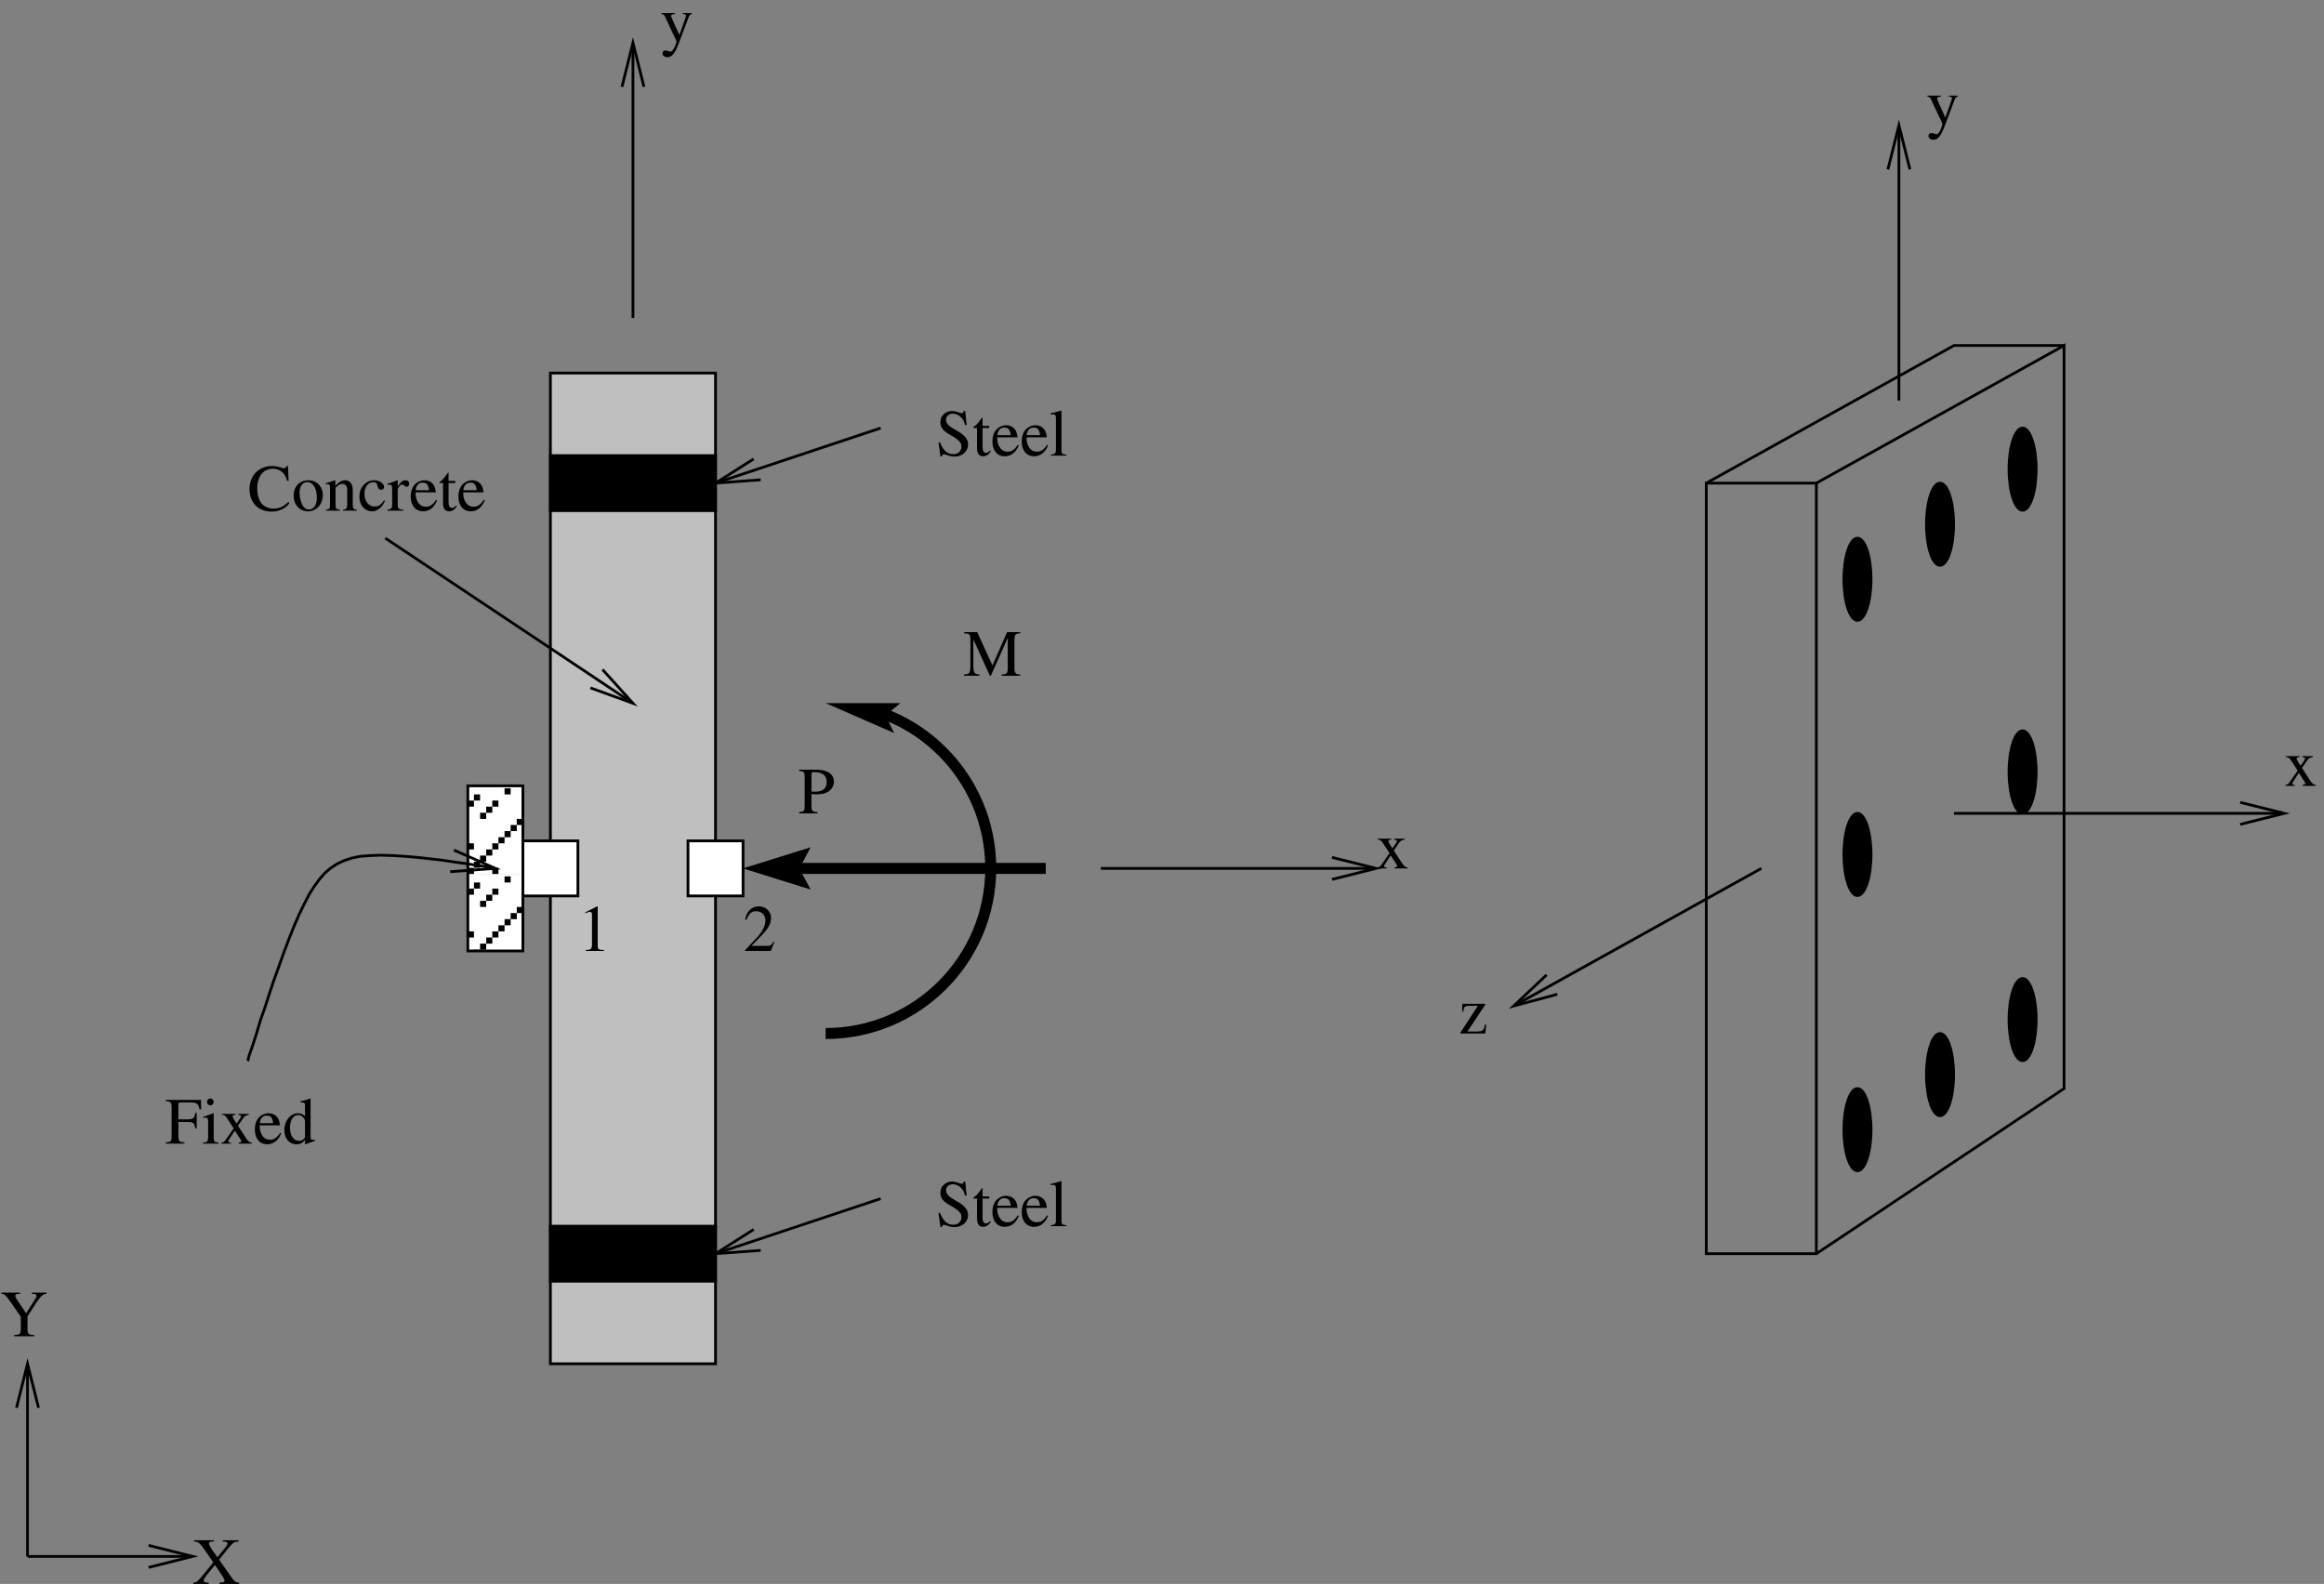 <?xml version="1.0" encoding="UTF-8" standalone="no"?>
<svg
   width="380pt"
   height="259pt"
   viewBox="0 0 380 259"
   version="1.2"
   id="svg523"
   xmlns:xlink="http://www.w3.org/1999/xlink"
   xmlns="http://www.w3.org/2000/svg"
   xmlns:svg="http://www.w3.org/2000/svg">
  <rect x="0" y="0" width="380" height="259" fill="#808080" stroke="none"/>
  <defs
     id="defs228">
    <g
       id="g130">
      <symbol
         overflow="visible"
         id="glyph0-0">
        <path
           style="stroke:none;"
           d=""
           id="path2" />
      </symbol>
      <symbol
         overflow="visible"
         id="glyph0-1">
        <path
           style="stroke:none;"
           d="M 7.594 -7.141 L 5.219 -7.141 L 5.219 -6.938 C 5.781 -6.938 5.969 -6.844 5.969 -6.594 C 5.969 -6.484 5.922 -6.344 5.812 -6.188 L 4.281 -3.75 L 2.672 -6.141 C 2.562 -6.312 2.5 -6.5 2.5 -6.625 C 2.5 -6.828 2.641 -6.906 2.984 -6.938 C 3.031 -6.938 3.141 -6.938 3.266 -6.938 L 3.266 -7.141 L 0.234 -7.141 L 0.234 -6.938 C 0.75 -6.922 0.906 -6.766 1.984 -5.25 L 3.406 -3.172 L 3.406 -1.297 C 3.391 -0.344 3.297 -0.25 2.312 -0.203 L 2.312 0 L 5.609 0 L 5.609 -0.203 C 4.656 -0.234 4.516 -0.344 4.5 -1.172 L 4.5 -3.266 L 6.094 -5.719 C 6.766 -6.656 7.047 -6.906 7.594 -6.938 Z M 7.594 -7.141 "
           id="path5" />
      </symbol>
      <symbol
         overflow="visible"
         id="glyph0-2">
        <path
           style="stroke:none;"
           d="M 7.516 -7.141 L 4.938 -7.141 L 4.938 -6.938 C 5.531 -6.922 5.703 -6.844 5.703 -6.594 C 5.703 -6.438 5.594 -6.234 5.266 -5.859 L 4.047 -4.359 L 3.594 -5 C 2.938 -5.922 2.672 -6.375 2.672 -6.625 C 2.672 -6.828 2.844 -6.922 3.203 -6.938 L 3.5 -6.938 L 3.5 -7.141 L 0.234 -7.141 L 0.234 -6.938 C 0.938 -6.906 1.141 -6.75 2.188 -5.25 L 3.375 -3.516 L 1.672 -1.438 C 0.719 -0.297 0.656 -0.25 0.109 -0.203 L 0.109 0 L 2.625 0 L 2.625 -0.203 C 1.984 -0.25 1.797 -0.328 1.797 -0.578 C 1.797 -0.75 1.969 -1.016 2.359 -1.516 L 3.656 -3.109 L 4.672 -1.594 C 5.047 -1.047 5.219 -0.703 5.219 -0.547 C 5.219 -0.344 5.047 -0.234 4.688 -0.234 C 4.641 -0.234 4.531 -0.219 4.391 -0.203 L 4.391 0 L 7.594 0 L 7.594 -0.203 C 7.031 -0.266 6.859 -0.375 6.406 -1 L 4.328 -3.969 L 5.906 -5.922 C 6.609 -6.766 6.828 -6.906 7.516 -6.938 Z M 7.516 -7.141 "
           id="path8" />
      </symbol>
      <symbol
         overflow="visible"
         id="glyph0-3">
        <path
           style="stroke:none;"
           d="M 9.312 -7.141 L 7.172 -7.141 L 4.781 -1.688 L 2.281 -7.141 L 0.156 -7.141 L 0.156 -6.938 C 1.031 -6.906 1.156 -6.781 1.172 -5.969 L 1.172 -1.594 C 1.156 -0.438 1.016 -0.266 0.125 -0.203 L 0.125 0 L 2.672 0 L 2.672 -0.203 C 1.828 -0.25 1.672 -0.469 1.656 -1.594 L 1.656 -5.938 L 4.359 0 L 4.516 0 L 7.281 -6.188 L 7.281 -1.297 C 7.266 -0.375 7.141 -0.266 6.297 -0.203 L 6.297 0 L 9.312 0 L 9.312 -0.203 C 8.547 -0.25 8.406 -0.406 8.375 -1.172 L 8.375 -5.969 C 8.406 -6.75 8.531 -6.891 9.312 -6.938 Z M 9.312 -7.141 "
           id="path11" />
      </symbol>
      <symbol
         overflow="visible"
         id="glyph0-4">
        <path
           style="stroke:none;"
           d="M 0.172 -6.938 C 0.969 -6.859 1.062 -6.766 1.078 -5.969 L 1.078 -1.297 C 1.062 -0.375 1 -0.281 0.172 -0.203 L 0.172 0 L 3.203 0 L 3.203 -0.203 C 2.344 -0.234 2.188 -0.375 2.188 -1.172 L 2.188 -3.141 C 2.469 -3.125 2.641 -3.109 2.922 -3.109 C 3.781 -3.109 4.344 -3.219 4.812 -3.484 C 5.469 -3.828 5.859 -4.484 5.859 -5.188 C 5.859 -5.641 5.703 -6.062 5.406 -6.375 C 4.984 -6.844 4.031 -7.141 3.016 -7.141 L 0.172 -7.141 Z M 2.188 -6.375 C 2.188 -6.672 2.25 -6.75 2.547 -6.75 C 4 -6.75 4.672 -6.234 4.672 -5.125 C 4.672 -4.078 4.031 -3.547 2.797 -3.547 C 2.578 -3.547 2.422 -3.547 2.188 -3.578 Z M 2.188 -6.375 "
           id="path14" />
      </symbol>
      <symbol
         overflow="visible"
         id="glyph0-5">
        <path
           style="stroke:none;"
           d="M 5.172 -2.5 L 5.172 -5 L 4.922 -5 C 4.797 -4.141 4.625 -4 3.734 -3.969 L 2.172 -3.969 L 2.172 -6.375 C 2.188 -6.688 2.219 -6.719 2.516 -6.734 L 3.984 -6.734 C 5.234 -6.719 5.453 -6.562 5.625 -5.609 L 5.891 -5.609 L 5.859 -7.141 L 0.125 -7.141 L 0.125 -6.938 C 0.922 -6.891 1.047 -6.75 1.062 -5.969 L 1.062 -1.297 C 1.062 -0.375 0.953 -0.266 0.125 -0.203 L 0.125 0 L 3.156 0 L 3.156 -0.203 C 2.328 -0.234 2.188 -0.391 2.172 -1.172 L 2.172 -3.531 L 3.734 -3.531 C 4.625 -3.516 4.797 -3.375 4.922 -2.5 Z M 5.172 -2.5 "
           id="path17" />
      </symbol>
      <symbol
         overflow="visible"
         id="glyph0-6">
        <path
           style="stroke:none;"
           d="M 0.172 0 L 2.734 0 L 2.734 -0.156 C 2.016 -0.219 1.938 -0.312 1.938 -1.094 L 1.938 -4.938 L 1.891 -4.969 L 0.219 -4.375 L 0.219 -4.203 L 0.297 -4.219 C 0.438 -4.25 0.562 -4.25 0.672 -4.25 C 0.922 -4.25 1.031 -4.078 1.031 -3.609 L 1.031 -1.094 C 1 -0.297 0.906 -0.188 0.172 -0.156 Z M 1.375 -7.375 C 1.094 -7.375 0.844 -7.125 0.844 -6.828 C 0.844 -6.516 1.078 -6.266 1.375 -6.266 C 1.703 -6.266 1.938 -6.516 1.938 -6.828 C 1.938 -7.141 1.688 -7.375 1.375 -7.375 Z M 1.375 -7.375 "
           id="path20" />
      </symbol>
      <symbol
         overflow="visible"
         id="glyph0-7">
        <path
           style="stroke:none;"
           d="M 3 0 L 5.172 0 L 5.172 -0.156 C 4.844 -0.156 4.625 -0.328 4.281 -0.812 L 2.906 -2.922 L 3.797 -4.219 C 4 -4.516 4.312 -4.672 4.672 -4.703 L 4.672 -4.859 L 2.969 -4.859 L 2.969 -4.703 C 3.297 -4.672 3.406 -4.609 3.406 -4.453 C 3.406 -4.328 3.266 -4.094 3 -3.75 C 2.953 -3.688 2.812 -3.5 2.672 -3.281 L 2.594 -3.406 C 2.422 -3.656 2.328 -3.797 2.312 -3.844 C 2.109 -4.172 2.031 -4.344 2.031 -4.453 C 2.031 -4.625 2.172 -4.688 2.5 -4.703 L 2.5 -4.859 L 0.266 -4.859 L 0.266 -4.703 L 0.359 -4.703 C 0.688 -4.703 0.859 -4.562 1.188 -4.047 L 2.203 -2.5 L 0.969 -0.719 C 0.641 -0.266 0.547 -0.188 0.188 -0.156 L 0.188 0 L 1.75 0 L 1.75 -0.156 C 1.438 -0.156 1.312 -0.219 1.312 -0.359 C 1.312 -0.438 1.375 -0.578 1.531 -0.797 L 2.391 -2.125 L 3.375 -0.609 C 3.406 -0.547 3.438 -0.5 3.438 -0.422 C 3.438 -0.234 3.359 -0.188 3 -0.156 Z M 3 0 "
           id="path23" />
      </symbol>
      <symbol
         overflow="visible"
         id="glyph0-8">
        <path
           style="stroke:none;"
           d="M 4.406 -1.766 C 3.891 -0.953 3.422 -0.641 2.734 -0.641 C 2.109 -0.641 1.656 -0.953 1.344 -1.562 C 1.141 -1.969 1.062 -2.328 1.047 -2.984 L 4.375 -2.984 C 4.281 -3.688 4.172 -4 3.906 -4.344 C 3.578 -4.734 3.094 -4.969 2.531 -4.969 C 1.984 -4.969 1.484 -4.766 1.062 -4.406 C 0.562 -3.969 0.266 -3.203 0.266 -2.312 C 0.266 -0.828 1.047 0.109 2.281 0.109 C 3.312 0.109 4.125 -0.531 4.578 -1.688 Z M 1.062 -3.344 C 1.188 -4.172 1.562 -4.578 2.219 -4.578 C 2.875 -4.578 3.125 -4.281 3.266 -3.344 Z M 1.062 -3.344 "
           id="path26" />
      </symbol>
      <symbol
         overflow="visible"
         id="glyph0-9">
        <path
           style="stroke:none;"
           d="M 5.297 -0.625 C 5.156 -0.609 5.094 -0.609 5.047 -0.609 C 4.672 -0.609 4.578 -0.734 4.578 -1.234 L 4.578 -7.359 L 4.531 -7.375 C 4.016 -7.203 3.656 -7.078 2.938 -6.906 L 2.938 -6.719 C 3.016 -6.734 3.078 -6.734 3.172 -6.734 C 3.578 -6.734 3.672 -6.625 3.672 -6.188 L 3.672 -4.5 C 3.266 -4.844 2.969 -4.969 2.531 -4.969 C 1.297 -4.969 0.297 -3.75 0.297 -2.219 C 0.297 -0.828 1.094 0.109 2.281 0.109 C 2.891 0.109 3.297 -0.109 3.672 -0.609 L 3.672 0.078 L 3.719 0.109 L 5.297 -0.453 Z M 3.672 -1.094 C 3.672 -1.031 3.594 -0.891 3.484 -0.781 C 3.297 -0.562 3.016 -0.453 2.703 -0.453 C 1.797 -0.453 1.219 -1.312 1.219 -2.656 C 1.219 -3.859 1.75 -4.672 2.562 -4.672 C 3.156 -4.672 3.672 -4.156 3.672 -3.578 Z M 3.672 -1.094 "
           id="path29" />
      </symbol>
      <symbol
         overflow="visible"
         id="glyph0-10">
        <path
           style="stroke:none;"
           d="M 4.828 -7.297 L 4.594 -7.297 C 4.562 -7.062 4.438 -6.938 4.25 -6.938 C 4.141 -6.938 3.969 -6.969 3.781 -7.062 C 3.375 -7.219 2.984 -7.297 2.625 -7.297 C 2.172 -7.297 1.688 -7.109 1.344 -6.797 C 0.953 -6.469 0.766 -6.016 0.766 -5.453 C 0.766 -4.594 1.234 -3.984 2.453 -3.344 C 3.234 -2.922 3.797 -2.5 4.062 -2.078 C 4.156 -1.938 4.203 -1.719 4.203 -1.453 C 4.203 -0.734 3.672 -0.234 2.875 -0.234 C 1.906 -0.234 1.234 -0.828 0.703 -2.156 L 0.453 -2.156 L 0.781 0.141 L 1.016 0.141 C 1.031 -0.062 1.156 -0.219 1.312 -0.219 C 1.438 -0.219 1.625 -0.172 1.828 -0.094 C 2.234 0.062 2.672 0.156 3.094 0.156 C 4.344 0.156 5.297 -0.703 5.297 -1.828 C 5.297 -2.703 4.703 -3.406 3.281 -4.172 C 2.156 -4.797 1.688 -5.266 1.688 -5.859 C 1.688 -6.453 2.156 -6.859 2.812 -6.859 C 3.297 -6.859 3.75 -6.656 4.141 -6.266 C 4.469 -5.922 4.625 -5.641 4.797 -5 L 5.062 -5 Z M 4.828 -7.297 "
           id="path32" />
      </symbol>
      <symbol
         overflow="visible"
         id="glyph0-11">
        <path
           style="stroke:none;"
           d="M 2.75 -4.859 L 1.656 -4.859 L 1.656 -6.109 C 1.656 -6.219 1.641 -6.25 1.594 -6.25 C 0.953 -5.344 0.641 -4.984 0.328 -4.797 C 0.203 -4.719 0.141 -4.656 0.141 -4.594 C 0.141 -4.562 0.156 -4.531 0.188 -4.516 L 0.75 -4.516 L 0.75 -1.266 C 0.75 -0.359 1.078 0.109 1.719 0.109 C 2.25 0.109 2.656 -0.156 3.016 -0.719 L 2.875 -0.828 C 2.641 -0.547 2.469 -0.453 2.219 -0.453 C 1.828 -0.453 1.656 -0.75 1.656 -1.422 L 1.656 -4.516 L 2.75 -4.516 Z M 2.75 -4.859 "
           id="path35" />
      </symbol>
      <symbol
         overflow="visible"
         id="glyph0-12">
        <path
           style="stroke:none;"
           d="M 0.234 0 L 2.781 0 L 2.781 -0.156 C 2.094 -0.188 1.969 -0.297 1.969 -0.906 L 1.969 -7.359 L 1.922 -7.375 C 1.375 -7.203 0.969 -7.078 0.203 -6.906 L 0.203 -6.719 L 0.266 -6.719 C 0.391 -6.734 0.516 -6.75 0.609 -6.75 C 0.953 -6.75 1.062 -6.594 1.062 -6.094 L 1.062 -0.938 C 1.047 -0.359 0.891 -0.203 0.234 -0.156 Z M 0.234 0 "
           id="path38" />
      </symbol>
      <symbol
         overflow="visible"
         id="glyph0-13">
        <path
           style="stroke:none;"
           d="M 6.688 -4.875 L 6.594 -7.297 L 6.375 -7.297 C 6.312 -7.078 6.125 -6.938 5.922 -6.938 C 5.812 -6.938 5.656 -6.969 5.5 -7.031 C 4.969 -7.219 4.422 -7.297 3.922 -7.297 C 3.031 -7.297 2.141 -6.969 1.469 -6.375 C 0.719 -5.703 0.297 -4.703 0.297 -3.516 C 0.297 -1.312 1.734 0.156 3.891 0.156 C 5.109 0.156 6.188 -0.344 6.828 -1.219 L 6.641 -1.422 C 5.859 -0.641 5.125 -0.328 4.234 -0.328 C 3.547 -0.328 2.953 -0.547 2.484 -0.953 C 1.891 -1.484 1.562 -2.453 1.562 -3.656 C 1.562 -5.609 2.562 -6.859 4.125 -6.859 C 4.734 -6.859 5.297 -6.641 5.734 -6.219 C 6.078 -5.875 6.234 -5.578 6.453 -4.875 Z M 6.688 -4.875 "
           id="path41" />
      </symbol>
      <symbol
         overflow="visible"
         id="glyph0-14">
        <path
           style="stroke:none;"
           d="M 2.703 -4.969 C 1.281 -4.969 0.312 -3.938 0.312 -2.438 C 0.312 -0.969 1.312 0.109 2.672 0.109 C 4.031 0.109 5.078 -1.031 5.078 -2.531 C 5.078 -3.953 4.078 -4.969 2.703 -4.969 Z M 2.562 -4.672 C 3.469 -4.672 4.109 -3.625 4.109 -2.156 C 4.109 -0.922 3.609 -0.188 2.812 -0.188 C 2.391 -0.188 1.984 -0.453 1.766 -0.891 C 1.453 -1.453 1.281 -2.203 1.281 -2.969 C 1.281 -4 1.781 -4.672 2.562 -4.672 Z M 2.562 -4.672 "
           id="path44" />
      </symbol>
      <symbol
         overflow="visible"
         id="glyph0-15">
        <path
           style="stroke:none;"
           d="M 0.188 0 L 2.484 0 L 2.484 -0.156 C 1.938 -0.188 1.766 -0.328 1.766 -0.719 L 1.766 -3.75 C 2.281 -4.25 2.531 -4.375 2.875 -4.375 C 3.406 -4.375 3.672 -4.031 3.672 -3.328 L 3.672 -1.062 C 3.656 -0.359 3.516 -0.188 2.984 -0.156 L 2.984 0 L 5.234 0 L 5.234 -0.156 C 4.703 -0.219 4.594 -0.344 4.578 -0.875 L 4.578 -3.344 C 4.578 -4.359 4.109 -4.969 3.297 -4.969 C 2.812 -4.969 2.469 -4.781 1.734 -4.094 L 1.734 -4.938 L 1.656 -4.969 C 1.094 -4.766 0.734 -4.641 0.172 -4.484 L 0.172 -4.297 C 0.25 -4.328 0.344 -4.344 0.469 -4.344 C 0.766 -4.344 0.859 -4.172 0.859 -3.656 L 0.859 -0.969 C 0.859 -0.328 0.734 -0.188 0.188 -0.156 Z M 0.188 0 "
           id="path47" />
      </symbol>
      <symbol
         overflow="visible"
         id="glyph0-16">
        <path
           style="stroke:none;"
           d="M 4.297 -1.688 C 3.781 -0.922 3.391 -0.672 2.781 -0.672 C 1.781 -0.672 1.094 -1.531 1.094 -2.781 C 1.094 -3.891 1.688 -4.656 2.562 -4.656 C 2.953 -4.656 3.094 -4.547 3.203 -4.141 L 3.266 -3.891 C 3.359 -3.578 3.547 -3.406 3.797 -3.406 C 4.078 -3.406 4.297 -3.609 4.297 -3.859 C 4.297 -4.453 3.547 -4.969 2.641 -4.969 C 2.109 -4.969 1.562 -4.75 1.109 -4.359 C 0.578 -3.891 0.266 -3.156 0.266 -2.281 C 0.266 -0.891 1.125 0.109 2.328 0.109 C 2.812 0.109 3.234 -0.062 3.625 -0.406 C 3.922 -0.641 4.125 -0.953 4.453 -1.594 Z M 4.297 -1.688 "
           id="path50" />
      </symbol>
      <symbol
         overflow="visible"
         id="glyph0-17">
        <path
           style="stroke:none;"
           d="M 0.047 0 L 2.641 0 L 2.641 -0.156 C 1.922 -0.188 1.75 -0.328 1.734 -0.969 L 1.734 -3.406 C 1.734 -3.75 2.188 -4.281 2.484 -4.281 C 2.547 -4.281 2.641 -4.234 2.766 -4.125 C 2.922 -3.969 3.062 -3.906 3.203 -3.906 C 3.453 -3.906 3.609 -4.094 3.609 -4.391 C 3.609 -4.75 3.391 -4.969 3.016 -4.969 C 2.562 -4.969 2.266 -4.734 1.734 -3.953 L 1.734 -4.938 L 1.672 -4.969 C 1.062 -4.734 0.688 -4.578 0.078 -4.391 L 0.078 -4.203 C 0.234 -4.25 0.328 -4.25 0.453 -4.25 C 0.719 -4.25 0.828 -4.078 0.828 -3.609 L 0.828 -0.906 C 0.797 -0.344 0.734 -0.281 0.047 -0.156 Z M 0.047 0 "
           id="path53" />
      </symbol>
      <symbol
         overflow="visible"
         id="glyph0-18">
        <path
           style="stroke:none;"
           d="M 5.125 -4.859 L 3.672 -4.859 L 3.672 -4.703 C 4.016 -4.703 4.188 -4.594 4.188 -4.422 C 4.188 -4.391 4.172 -4.312 4.141 -4.25 L 3.094 -1.266 L 1.859 -4 C 1.797 -4.141 1.75 -4.297 1.75 -4.406 C 1.75 -4.594 1.906 -4.672 2.375 -4.703 L 2.375 -4.859 L 0.156 -4.859 L 0.156 -4.703 C 0.438 -4.672 0.609 -4.547 0.703 -4.359 L 1.938 -1.703 C 2.062 -1.422 2.078 -1.406 2.125 -1.297 C 2.422 -0.75 2.609 -0.359 2.609 -0.188 C 2.609 -0.016 2.359 0.641 2.172 0.969 C 2.016 1.234 1.781 1.453 1.625 1.453 C 1.562 1.453 1.469 1.422 1.344 1.375 C 1.156 1.297 0.953 1.25 0.781 1.25 C 0.531 1.25 0.328 1.453 0.328 1.734 C 0.328 2.078 0.656 2.359 1.125 2.359 C 1.859 2.359 2.359 1.766 2.953 0.188 L 4.609 -4.203 C 4.75 -4.562 4.875 -4.672 5.125 -4.703 Z M 5.125 -4.859 "
           id="path56" />
      </symbol>
      <symbol
         overflow="visible"
         id="glyph0-19">
        <path
           style="stroke:none;"
           d="M 4.516 -1.453 L 4.312 -1.5 C 4.125 -0.484 3.969 -0.359 2.938 -0.328 L 1.453 -0.328 L 4.344 -4.703 L 4.344 -4.859 L 0.609 -4.859 L 0.578 -3.578 L 0.766 -3.578 C 0.859 -4.344 1 -4.516 1.672 -4.531 L 3.156 -4.531 L 0.297 -0.156 L 0.297 0 L 4.359 0 Z M 4.516 -1.453 "
           id="path59" />
      </symbol>
      <symbol
         overflow="visible"
         id="glyph0-20">
        <path
           style="stroke:none;"
           d="M 1.281 0 L 4.25 0 L 4.25 -0.156 C 3.422 -0.156 3.234 -0.281 3.234 -0.797 L 3.234 -7.281 L 3.141 -7.297 L 1.203 -6.312 L 1.203 -6.172 C 1.625 -6.328 1.875 -6.406 1.969 -6.406 C 2.203 -6.406 2.297 -6.234 2.297 -5.891 L 2.297 -1 C 2.281 -0.328 2.094 -0.172 1.281 -0.156 Z M 1.281 0 "
           id="path62" />
      </symbol>
      <symbol
         overflow="visible"
         id="glyph0-21">
        <path
           style="stroke:none;"
           d="M 5.125 -1.484 L 4.984 -1.531 C 4.594 -0.906 4.469 -0.828 3.969 -0.828 L 1.375 -0.828 L 3.203 -2.719 C 4.156 -3.719 4.578 -4.547 4.578 -5.391 C 4.578 -6.469 3.703 -7.297 2.578 -7.297 C 1.984 -7.297 1.422 -7.062 1.031 -6.625 C 0.688 -6.266 0.516 -5.922 0.328 -5.156 L 0.562 -5.094 C 1 -6.156 1.375 -6.5 2.125 -6.5 C 3.047 -6.5 3.656 -5.891 3.656 -4.984 C 3.656 -4.125 3.156 -3.125 2.25 -2.172 L 0.328 -0.125 L 0.328 0 L 4.531 0 Z M 5.125 -1.484 "
           id="path65" />
      </symbol>
      <symbol
         overflow="visible"
         id="glyph1-0">
        <path
           style="stroke:none;"
           d="M 0 0 L 14.398 0 L 14.398 -14.398 L 0 -14.398 Z M 0 0 "
           id="path68" />
      </symbol>
      <symbol
         overflow="visible"
         id="glyph1-1">
        <g
           transform="matrix(1,0,0,1,0,-15)"
           id="g127">
          <rect
             x="6"
             y="1"
             width="1"
             height="1"
             id="rect71" />
          <rect
             x="13"
             y="1"
             width="1"
             height="1"
             id="rect73" />
          <rect
             x="1"
             y="2"
             width="1"
             height="1"
             id="rect75" />
          <rect
             x="12"
             y="2"
             width="1"
             height="1"
             id="rect77" />
          <rect
             x="0"
             y="3"
             width="1"
             height="1"
             id="rect79" />
          <rect
             x="4"
             y="3"
             width="1"
             height="1"
             id="rect81" />
          <rect
             x="11"
             y="3"
             width="1"
             height="1"
             id="rect83" />
          <rect
             x="3"
             y="4"
             width="1"
             height="1"
             id="rect85" />
          <rect
             x="10"
             y="4"
             width="1"
             height="1"
             id="rect87" />
          <rect
             x="2"
             y="5"
             width="1"
             height="1"
             id="rect89" />
          <rect
             x="9"
             y="5"
             width="1"
             height="1"
             id="rect91" />
          <rect
             x="8"
             y="6"
             width="1"
             height="1"
             id="rect93" />
          <rect
             x="7"
             y="7"
             width="1"
             height="1"
             id="rect95" />
          <rect
             x="6"
             y="8"
             width="1"
             height="1"
             id="rect97" />
          <rect
             x="13"
             y="8"
             width="1"
             height="1"
             id="rect99" />
          <rect
             x="5"
             y="9"
             width="1"
             height="1"
             id="rect101" />
          <rect
             x="0"
             y="10"
             width="1"
             height="1"
             id="rect103" />
          <rect
             x="4"
             y="10"
             width="1"
             height="1"
             id="rect105" />
          <rect
             x="11"
             y="10"
             width="1"
             height="1"
             id="rect107" />
          <rect
             x="3"
             y="11"
             width="1"
             height="1"
             id="rect109" />
          <rect
             x="10"
             y="11"
             width="1"
             height="1"
             id="rect111" />
          <rect
             x="2"
             y="12"
             width="1"
             height="1"
             id="rect113" />
          <rect
             x="9"
             y="12"
             width="1"
             height="1"
             id="rect115" />
          <rect
             x="1"
             y="13"
             width="1"
             height="1"
             id="rect117" />
          <rect
             x="12"
             y="13"
             width="1"
             height="1"
             id="rect119" />
          <rect
             x="0"
             y="14"
             width="1"
             height="1"
             id="rect121" />
          <rect
             x="4"
             y="14"
             width="1"
             height="1"
             id="rect123" />
          <rect
             x="11"
             y="14"
             width="1"
             height="1"
             id="rect125" />
        </g>
      </symbol>
    </g>
    <clipPath
       id="clip1">
      <path
         d="M 4 254 L 32 254 L 32 255 L 4 255 Z M 4 254 "
         id="path132" />
    </clipPath>
    <clipPath
       id="clip2">
      <path
         d="M 0 0 L 380 0 L 380 259 L 0 259 Z M 24.297 252.695 L 31.5 254.496 L 24.297 256.297 L 32.398 256.297 L 32.398 252.695 Z M 24.297 252.695 "
         id="path135" />
    </clipPath>
    <clipPath
       id="clip3">
      <path
         d="M 4 222 L 5 222 L 5 255 L 4 255 Z M 4 222 "
         id="path138" />
    </clipPath>
    <clipPath
       id="clip4">
      <path
         d="M 0 0 L 380 0 L 380 259 L 0 259 Z M 2.699 230.195 L 4.5 222.996 L 6.301 230.195 L 6.301 222.098 L 2.699 222.098 Z M 2.699 230.195 "
         id="path141" />
    </clipPath>
    <clipPath
       id="clip5">
      <path
         d="M 109 89 L 188 89 L 188 195 L 109 195 Z M 109 89 "
         id="path144" />
    </clipPath>
    <clipPath
       id="clip6">
      <path
         d="M 0 0 L 380 0 L 380 259 L 0 259 Z M 145.258 118.957 L 137.156 115.418 L 145.977 115.418 L 132.719 112.719 L 131.996 116.199 Z M 145.258 118.957 "
         id="path147" />
    </clipPath>
    <clipPath
       id="clip7">
      <path
         d="M 103 6 L 104 6 L 104 53 L 103 53 Z M 103 6 "
         id="path150" />
    </clipPath>
    <clipPath
       id="clip8">
      <path
         d="M 0 0 L 380 0 L 380 259 L 0 259 Z M 101.699 14.199 L 103.496 7 L 105.297 14.199 L 105.297 6.098 L 101.699 6.098 Z M 101.699 14.199 "
         id="path153" />
    </clipPath>
    <clipPath
       id="clip9">
      <path
         d="M 76.5 142 L 85.5 142 L 85.5 155.496 L 76.5 155.496 Z M 76.5 142 "
         id="path156" />
    </clipPath>
    <clipPath
       id="clip10">
      <path
         d="M 76.5 128.496 L 85.5 128.496 L 85.5 143 L 76.5 143 Z M 76.5 128.496 "
         id="path159" />
    </clipPath>
    <clipPath
       id="clip11">
      <path
         d="M 76.5 128.496 L 85.5 128.496 L 85.5 129 L 76.5 129 Z M 76.5 128.496 "
         id="path162" />
    </clipPath>
    <clipPath
       id="clip12">
      <path
         d="M 76.5 142 L 85.5 142 L 85.5 155.496 L 76.5 155.496 Z M 76.5 142 "
         id="path165" />
    </clipPath>
    <clipPath
       id="clip13">
      <path
         d="M 76.5 128.496 L 85.5 128.496 L 85.5 143 L 76.5 143 Z M 76.5 128.496 "
         id="path168" />
    </clipPath>
    <clipPath
       id="clip14">
      <path
         d="M 76.5 128.496 L 85.5 128.496 L 85.5 129 L 76.5 129 Z M 76.5 128.496 "
         id="path171" />
    </clipPath>
    <clipPath
       id="clip15">
      <path
         d="M 120 141 L 172 141 L 172 143 L 120 143 Z M 120 141 "
         id="path174" />
    </clipPath>
    <clipPath
       id="clip16">
      <path
         d="M 0 0 L 380 0 L 380 259 L 0 259 Z M 131.637 144.699 L 122.996 141.996 L 131.637 139.297 L 118.797 139.297 L 118.797 144.699 Z M 131.637 144.699 "
         id="path177" />
    </clipPath>
    <clipPath
       id="clip17">
      <path
         d="M 179 141 L 226 141 L 226 143 L 179 143 Z M 179 141 "
         id="path180" />
    </clipPath>
    <clipPath
       id="clip18">
      <path
         d="M 0 0 L 380 0 L 380 259 L 0 259 Z M 217.797 140.199 L 224.996 141.996 L 217.797 143.797 L 225.898 143.797 L 225.898 140.199 Z M 217.797 140.199 "
         id="path183" />
    </clipPath>
    <clipPath
       id="clip19">
      <path
         d="M 56 81 L 110 81 L 110 122 L 56 122 Z M 56 81 "
         id="path186" />
    </clipPath>
    <clipPath
       id="clip20">
      <path
         d="M 0 0 L 380 0 L 380 259 L 0 259 Z M 98.52 109.477 L 103.496 114.996 L 96.539 112.477 L 103.258 116.977 L 105.238 113.977 Z M 98.52 109.477 "
         id="path189" />
    </clipPath>
    <clipPath
       id="clip21">
      <path
         d="M 110 189 L 151 189 L 151 212 L 110 212 Z M 110 189 "
         id="path192" />
    </clipPath>
    <clipPath
       id="clip22">
      <path
         d="M 0 0 L 380 0 L 380 259 L 0 259 Z M 124.379 204.457 L 116.996 204.996 L 123.238 201.035 L 115.559 203.559 L 116.699 206.977 Z M 124.379 204.457 "
         id="path195" />
    </clipPath>
    <clipPath
       id="clip23">
      <path
         d="M 110 63 L 151 63 L 151 86 L 110 86 Z M 110 63 "
         id="path198" />
    </clipPath>
    <clipPath
       id="clip24">
      <path
         d="M 0 0 L 380 0 L 380 259 L 0 259 Z M 124.379 78.457 L 116.996 78.996 L 123.238 75.039 L 115.559 77.559 L 116.699 80.977 Z M 124.379 78.457 "
         id="path201" />
    </clipPath>
    <clipPath
       id="clip25">
      <path
         d="M 241 135 L 295 135 L 295 171 L 241 171 Z M 241 135 "
         id="path204" />
    </clipPath>
    <clipPath
       id="clip26">
      <path
         d="M 0 0 L 380 0 L 380 259 L 0 259 Z M 254.637 162.578 L 247.496 164.496 L 252.895 159.398 L 245.816 163.355 L 247.559 166.539 Z M 254.637 162.578 "
         id="path207" />
    </clipPath>
    <clipPath
       id="clip27">
      <path
         d="M 310 20 L 311 20 L 311 66 L 310 66 Z M 310 20 "
         id="path210" />
    </clipPath>
    <clipPath
       id="clip28">
      <path
         d="M 0 0 L 380 0 L 380 259 L 0 259 Z M 308.695 27.699 L 310.496 20.5 L 312.297 27.699 L 312.297 19.598 L 308.695 19.598 Z M 308.695 27.699 "
         id="path213" />
    </clipPath>
    <clipPath
       id="clip29">
      <path
         d="M 319 132 L 374 132 L 374 134 L 319 134 Z M 319 132 "
         id="path216" />
    </clipPath>
    <clipPath
       id="clip30">
      <path
         d="M 0 0 L 380 0 L 380 259 L 0 259 Z M 366.297 131.199 L 373.496 132.996 L 366.297 134.797 L 374.395 134.797 L 374.395 131.199 Z M 366.297 131.199 "
         id="path219" />
    </clipPath>
    <clipPath
       id="clip31">
      <path
         d="M 34 133 L 88 133 L 88 180 L 34 180 Z M 34 133 "
         id="path222" />
    </clipPath>
    <clipPath
       id="clip32">
      <path
         d="M 0 0 L 380 0 L 380 259 L 0 259 Z M 74.219 138.996 L 81 141.996 L 73.617 142.535 L 81.598 143.918 L 82.199 140.379 Z M 74.219 138.996 "
         id="path225" />
    </clipPath>
  </defs>
  <g
     id="surface1">
    <g
       clip-path="url(#clip1)"
       clip-rule="nonzero"
       id="g234">
      <g
         clip-path="url(#clip2)"
         clip-rule="nonzero"
         id="g232">
        <path
           style="fill:none;stroke-width:4.5;stroke-linecap:butt;stroke-linejoin:miter;stroke:rgb(0%,0%,0%);stroke-opacity:1;stroke-miterlimit:10;"
           d="M 45 45.039 L 315 45.039 "
           transform="matrix(0.1,0,0,-0.1,0,259)"
           id="path230" />
      </g>
    </g>
    <path
       style="fill:none;stroke-width:4.5;stroke-linecap:butt;stroke-linejoin:miter;stroke:rgb(0%,0%,0%);stroke-opacity:1;stroke-miterlimit:10;"
       d="M 242.969 63.047 L 315 45.039 L 242.969 27.031 "
       transform="matrix(0.1,0,0,-0.1,0,259)"
       id="path236" />
    <g
       clip-path="url(#clip3)"
       clip-rule="nonzero"
       id="g242">
      <g
         clip-path="url(#clip4)"
         clip-rule="nonzero"
         id="g240">
        <path
           style="fill:none;stroke-width:4.5;stroke-linecap:butt;stroke-linejoin:miter;stroke:rgb(0%,0%,0%);stroke-opacity:1;stroke-miterlimit:10;"
           d="M 45 45.039 L 45 360.039 "
           transform="matrix(0.1,0,0,-0.1,0,259)"
           id="path238" />
      </g>
    </g>
    <path
       style="fill:none;stroke-width:4.5;stroke-linecap:butt;stroke-linejoin:miter;stroke:rgb(0%,0%,0%);stroke-opacity:1;stroke-miterlimit:10;"
       d="M 26.992 288.047 L 45 360.039 L 63.008 288.047 "
       transform="matrix(0.1,0,0,-0.1,0,259)"
       id="path244" />
    <g
       style="fill:rgb(0%,0%,0%);fill-opacity:1;"
       id="g248">
      <use
         xlink:href="#glyph0-1"
         x="-0.001"
         y="218.497"
         id="use246" />
    </g>
    <g
       style="fill:rgb(0%,0%,0%);fill-opacity:1;"
       id="g252">
      <use
         xlink:href="#glyph0-2"
         x="31.499"
         y="258.997"
         id="use250" />
    </g>
    <g
       clip-path="url(#clip5)"
       clip-rule="nonzero"
       id="g258">
      <g
         clip-path="url(#clip6)"
         clip-rule="nonzero"
         id="g256">
        <path
           style="fill:none;stroke-width:18;stroke-linecap:butt;stroke-linejoin:miter;stroke:rgb(0%,0%,0%);stroke-opacity:1;stroke-miterlimit:10;"
           d="M 1349.961 900.039 C 1499.102 900.039 1619.961 1020.898 1619.961 1170.039 C 1619.961 1319.141 1499.102 1440.039 1349.961 1440.039 "
           transform="matrix(0.1,0,0,-0.1,0,259)"
           id="path254" />
      </g>
    </g>
    <path
       style=" stroke:none;fill-rule:evenodd;fill:rgb(0%,0%,0%);fill-opacity:1;"
       d="M 145.258 118.957 L 137.156 115.418 L 145.977 115.418 L 144.238 116.859 L 145.258 118.957 "
       id="path260" />
    <path
       style="fill:none;stroke-width:9;stroke-linecap:butt;stroke-linejoin:miter;stroke:rgb(0%,0%,0%);stroke-opacity:1;stroke-miterlimit:10;"
       d="M 1452.578 1400.43 L 1371.562 1435.82 L 1459.766 1435.82 L 1442.383 1421.406 Z M 1452.578 1400.43 "
       transform="matrix(0.1,0,0,-0.1,0,259)"
       id="path262" />
    <path
       style=" stroke:none;fill-rule:evenodd;fill:rgb(0%,0%,0%);fill-opacity:1;"
       d="M 305.938 94.719 C 305.938 98.43 304.941 101.438 303.715 101.438 C 302.488 101.438 301.496 98.43 301.496 94.719 C 301.496 91.008 302.488 87.996 303.715 87.996 C 304.941 87.996 305.938 91.008 305.938 94.719 "
       id="path264" />
    <path
       style="fill:none;stroke-width:4.5;stroke-linecap:butt;stroke-linejoin:miter;stroke:rgb(0%,0%,0%);stroke-opacity:1;stroke-miterlimit:10;"
       d="M 3059.375 1642.812 C 3059.375 1605.703 3049.414 1575.625 3037.148 1575.625 C 3024.883 1575.625 3014.961 1605.703 3014.961 1642.812 C 3014.961 1679.922 3024.883 1710.039 3037.148 1710.039 C 3049.414 1710.039 3059.375 1679.922 3059.375 1642.812 Z M 3059.375 1642.812 "
       transform="matrix(0.1,0,0,-0.1,0,259)"
       id="path266" />
    <path
       style=" stroke:none;fill-rule:evenodd;fill:rgb(0%,0%,0%);fill-opacity:1;"
       d="M 319.438 85.719 C 319.438 89.43 318.441 92.438 317.215 92.438 C 315.988 92.438 314.996 89.43 314.996 85.719 C 314.996 82.008 315.988 78.996 317.215 78.996 C 318.441 78.996 319.438 82.008 319.438 85.719 "
       id="path268" />
    <path
       style="fill:none;stroke-width:4.5;stroke-linecap:butt;stroke-linejoin:miter;stroke:rgb(0%,0%,0%);stroke-opacity:1;stroke-miterlimit:10;"
       d="M 3194.375 1732.812 C 3194.375 1695.703 3184.414 1665.625 3172.148 1665.625 C 3159.883 1665.625 3149.961 1695.703 3149.961 1732.812 C 3149.961 1769.922 3159.883 1800.039 3172.148 1800.039 C 3184.414 1800.039 3194.375 1769.922 3194.375 1732.812 Z M 3194.375 1732.812 "
       transform="matrix(0.1,0,0,-0.1,0,259)"
       id="path270" />
    <path
       style=" stroke:none;fill-rule:evenodd;fill:rgb(0%,0%,0%);fill-opacity:1;"
       d="M 305.938 184.719 C 305.938 188.43 304.941 191.438 303.715 191.438 C 302.488 191.438 301.496 188.43 301.496 184.719 C 301.496 181.008 302.488 177.996 303.715 177.996 C 304.941 177.996 305.938 181.008 305.938 184.719 "
       id="path272" />
    <path
       style="fill:none;stroke-width:4.5;stroke-linecap:butt;stroke-linejoin:miter;stroke:rgb(0%,0%,0%);stroke-opacity:1;stroke-miterlimit:10;"
       d="M 3059.375 742.812 C 3059.375 705.703 3049.414 675.625 3037.148 675.625 C 3024.883 675.625 3014.961 705.703 3014.961 742.812 C 3014.961 779.922 3024.883 810.039 3037.148 810.039 C 3049.414 810.039 3059.375 779.922 3059.375 742.812 Z M 3059.375 742.812 "
       transform="matrix(0.1,0,0,-0.1,0,259)"
       id="path274" />
    <path
       style=" stroke:none;fill-rule:evenodd;fill:rgb(0%,0%,0%);fill-opacity:1;"
       d="M 319.438 175.719 C 319.438 179.43 318.441 182.438 317.215 182.438 C 315.988 182.438 314.996 179.43 314.996 175.719 C 314.996 172.008 315.988 168.996 317.215 168.996 C 318.441 168.996 319.438 172.008 319.438 175.719 "
       id="path276" />
    <path
       style="fill:none;stroke-width:4.5;stroke-linecap:butt;stroke-linejoin:miter;stroke:rgb(0%,0%,0%);stroke-opacity:1;stroke-miterlimit:10;"
       d="M 3194.375 832.812 C 3194.375 795.703 3184.414 765.625 3172.148 765.625 C 3159.883 765.625 3149.961 795.703 3149.961 832.812 C 3149.961 869.922 3159.883 900.039 3172.148 900.039 C 3184.414 900.039 3194.375 869.922 3194.375 832.812 Z M 3194.375 832.812 "
       transform="matrix(0.1,0,0,-0.1,0,259)"
       id="path278" />
    <path
       style=" stroke:none;fill-rule:evenodd;fill:rgb(0%,0%,0%);fill-opacity:1;"
       d="M 332.938 76.719 C 332.938 80.43 331.941 83.438 330.715 83.438 C 329.488 83.438 328.496 80.43 328.496 76.719 C 328.496 73.008 329.488 69.996 330.715 69.996 C 331.941 69.996 332.938 73.008 332.938 76.719 "
       id="path280" />
    <path
       style="fill:none;stroke-width:4.5;stroke-linecap:butt;stroke-linejoin:miter;stroke:rgb(0%,0%,0%);stroke-opacity:1;stroke-miterlimit:10;"
       d="M 3329.375 1822.812 C 3329.375 1785.703 3319.414 1755.625 3307.148 1755.625 C 3294.883 1755.625 3284.961 1785.703 3284.961 1822.812 C 3284.961 1859.922 3294.883 1890.039 3307.148 1890.039 C 3319.414 1890.039 3329.375 1859.922 3329.375 1822.812 Z M 3329.375 1822.812 "
       transform="matrix(0.1,0,0,-0.1,0,259)"
       id="path282" />
    <path
       style=" stroke:none;fill-rule:evenodd;fill:rgb(0%,0%,0%);fill-opacity:1;"
       d="M 332.938 166.719 C 332.938 170.43 331.941 173.438 330.715 173.438 C 329.488 173.438 328.496 170.43 328.496 166.719 C 328.496 163.008 329.488 159.996 330.715 159.996 C 331.941 159.996 332.938 163.008 332.938 166.719 "
       id="path284" />
    <path
       style="fill:none;stroke-width:4.5;stroke-linecap:butt;stroke-linejoin:miter;stroke:rgb(0%,0%,0%);stroke-opacity:1;stroke-miterlimit:10;"
       d="M 3329.375 922.812 C 3329.375 885.703 3319.414 855.625 3307.148 855.625 C 3294.883 855.625 3284.961 885.703 3284.961 922.812 C 3284.961 959.922 3294.883 990.039 3307.148 990.039 C 3319.414 990.039 3329.375 959.922 3329.375 922.812 Z M 3329.375 922.812 "
       transform="matrix(0.1,0,0,-0.1,0,259)"
       id="path286" />
    <path
       style=" stroke:none;fill-rule:evenodd;fill:rgb(0%,0%,0%);fill-opacity:1;"
       d="M 305.938 139.719 C 305.938 143.43 304.941 146.438 303.715 146.438 C 302.488 146.438 301.496 143.43 301.496 139.719 C 301.496 136.008 302.488 132.996 303.715 132.996 C 304.941 132.996 305.938 136.008 305.938 139.719 "
       id="path288" />
    <path
       style="fill:none;stroke-width:4.5;stroke-linecap:butt;stroke-linejoin:miter;stroke:rgb(0%,0%,0%);stroke-opacity:1;stroke-miterlimit:10;"
       d="M 3059.375 1192.812 C 3059.375 1155.703 3049.414 1125.625 3037.148 1125.625 C 3024.883 1125.625 3014.961 1155.703 3014.961 1192.812 C 3014.961 1229.922 3024.883 1260.039 3037.148 1260.039 C 3049.414 1260.039 3059.375 1229.922 3059.375 1192.812 Z M 3059.375 1192.812 "
       transform="matrix(0.1,0,0,-0.1,0,259)"
       id="path290" />
    <path
       style=" stroke:none;fill-rule:evenodd;fill:rgb(0%,0%,0%);fill-opacity:1;"
       d="M 332.938 126.219 C 332.938 129.93 331.941 132.938 330.715 132.938 C 329.488 132.938 328.496 129.93 328.496 126.219 C 328.496 122.508 329.488 119.496 330.715 119.496 C 331.941 119.496 332.938 122.508 332.938 126.219 "
       id="path292" />
    <path
       style="fill:none;stroke-width:4.5;stroke-linecap:butt;stroke-linejoin:miter;stroke:rgb(0%,0%,0%);stroke-opacity:1;stroke-miterlimit:10;"
       d="M 3329.375 1327.812 C 3329.375 1290.703 3319.414 1260.625 3307.148 1260.625 C 3294.883 1260.625 3284.961 1290.703 3284.961 1327.812 C 3284.961 1364.922 3294.883 1395.039 3307.148 1395.039 C 3319.414 1395.039 3329.375 1364.922 3329.375 1327.812 Z M 3329.375 1327.812 "
       transform="matrix(0.1,0,0,-0.1,0,259)"
       id="path294" />
    <g
       clip-path="url(#clip7)"
       clip-rule="nonzero"
       id="g300">
      <g
         clip-path="url(#clip8)"
         clip-rule="nonzero"
         id="g298">
        <path
           style="fill:none;stroke-width:4.5;stroke-linecap:butt;stroke-linejoin:miter;stroke:rgb(0%,0%,0%);stroke-opacity:1;stroke-miterlimit:10;"
           d="M 1034.961 2070.039 L 1034.961 2520 "
           transform="matrix(0.1,0,0,-0.1,0,259)"
           id="path296" />
      </g>
    </g>
    <path
       style="fill:none;stroke-width:4.5;stroke-linecap:butt;stroke-linejoin:miter;stroke:rgb(0%,0%,0%);stroke-opacity:1;stroke-miterlimit:10;"
       d="M 1016.992 2448.008 L 1034.961 2520 L 1052.969 2448.008 "
       transform="matrix(0.1,0,0,-0.1,0,259)"
       id="path302" />
    <g
       clip-path="url(#clip9)"
       clip-rule="nonzero"
       id="g308">
      <g
         style="fill:rgb(100%,100%,100%);fill-opacity:1;"
         id="g306">
        <use
           xlink:href="#glyph1-0"
           x="76.498"
           y="157.298"
           id="use304" />
      </g>
    </g>
    <g
       clip-path="url(#clip10)"
       clip-rule="nonzero"
       id="g314">
      <g
         style="fill:rgb(100%,100%,100%);fill-opacity:1;"
         id="g312">
        <use
           xlink:href="#glyph1-0"
           x="76.498"
           y="142.898"
           id="use310" />
      </g>
    </g>
    <g
       clip-path="url(#clip11)"
       clip-rule="nonzero"
       id="g320">
      <g
         style="fill:rgb(100%,100%,100%);fill-opacity:1;"
         id="g318">
        <use
           xlink:href="#glyph1-0"
           x="76.498"
           y="128.498"
           id="use316" />
      </g>
    </g>
    <g
       clip-path="url(#clip12)"
       clip-rule="nonzero"
       id="g326">
      <g
         style="fill:rgb(0%,0%,0%);fill-opacity:1;"
         id="g324">
        <use
           xlink:href="#glyph1-1"
           x="76.498"
           y="157.298"
           id="use322" />
      </g>
    </g>
    <g
       clip-path="url(#clip13)"
       clip-rule="nonzero"
       id="g332">
      <g
         style="fill:rgb(0%,0%,0%);fill-opacity:1;"
         id="g330">
        <use
           xlink:href="#glyph1-1"
           x="76.498"
           y="142.898"
           id="use328" />
      </g>
    </g>
    <g
       clip-path="url(#clip14)"
       clip-rule="nonzero"
       id="g338">
      <g
         style="fill:rgb(0%,0%,0%);fill-opacity:1;"
         id="g336">
        <use
           xlink:href="#glyph1-1"
           x="76.498"
           y="128.498"
           id="use334" />
      </g>
    </g>
    <path
       style="fill:none;stroke-width:4.5;stroke-linecap:butt;stroke-linejoin:miter;stroke:rgb(0%,0%,0%);stroke-opacity:1;stroke-miterlimit:10;"
       d="M 765 1035.039 L 855 1035.039 L 855 1305.039 L 765 1305.039 Z M 765 1035.039 "
       transform="matrix(0.1,0,0,-0.1,0,259)"
       id="path340" />
    <g
       clip-path="url(#clip15)"
       clip-rule="nonzero"
       id="g346">
      <g
         clip-path="url(#clip16)"
         clip-rule="nonzero"
         id="g344">
        <path
           style="fill:none;stroke-width:18;stroke-linecap:butt;stroke-linejoin:miter;stroke:rgb(0%,0%,0%);stroke-opacity:1;stroke-miterlimit:10;"
           d="M 1709.961 1170.039 L 1214.961 1170.039 "
           transform="matrix(0.1,0,0,-0.1,0,259)"
           id="path342" />
      </g>
    </g>
    <path
       style=" stroke:none;fill-rule:evenodd;fill:rgb(0%,0%,0%);fill-opacity:1;"
       d="M 131.637 144.699 L 122.996 141.996 L 131.637 139.297 L 130.199 141.996 L 131.637 144.699 "
       id="path348" />
    <path
       style="fill:none;stroke-width:9;stroke-linecap:butt;stroke-linejoin:miter;stroke:rgb(0%,0%,0%);stroke-opacity:1;stroke-miterlimit:10;"
       d="M 1316.367 1143.008 L 1229.961 1170.039 L 1316.367 1197.031 L 1301.992 1170.039 Z M 1316.367 1143.008 "
       transform="matrix(0.1,0,0,-0.1,0,259)"
       id="path350" />
    <g
       clip-path="url(#clip17)"
       clip-rule="nonzero"
       id="g356">
      <g
         clip-path="url(#clip18)"
         clip-rule="nonzero"
         id="g354">
        <path
           style="fill:none;stroke-width:4.5;stroke-linecap:butt;stroke-linejoin:miter;stroke:rgb(0%,0%,0%);stroke-opacity:1;stroke-miterlimit:10;"
           d="M 1799.961 1170.039 L 2249.961 1170.039 "
           transform="matrix(0.1,0,0,-0.1,0,259)"
           id="path352" />
      </g>
    </g>
    <path
       style="fill:none;stroke-width:4.5;stroke-linecap:butt;stroke-linejoin:miter;stroke:rgb(0%,0%,0%);stroke-opacity:1;stroke-miterlimit:10;"
       d="M 2177.969 1188.008 L 2249.961 1170.039 L 2177.969 1152.031 "
       transform="matrix(0.1,0,0,-0.1,0,259)"
       id="path358" />
    <path
       style="fill-rule:evenodd;fill:rgb(75%,75%,75%);fill-opacity:1;stroke-width:4.5;stroke-linecap:butt;stroke-linejoin:miter;stroke:rgb(0%,0%,0%);stroke-opacity:1;stroke-miterlimit:10;"
       d="M 899.961 360.039 L 1169.961 360.039 L 1169.961 1980 L 899.961 1980 Z M 899.961 360.039 "
       transform="matrix(0.1,0,0,-0.1,0,259)"
       id="path360" />
    <path
       style="fill-rule:evenodd;fill:rgb(0%,0%,0%);fill-opacity:1;stroke-width:4.5;stroke-linecap:butt;stroke-linejoin:miter;stroke:rgb(0%,0%,0%);stroke-opacity:1;stroke-miterlimit:10;"
       d="M 899.961 1755.039 L 1169.961 1755.039 L 1169.961 1845 L 899.961 1845 Z M 899.961 1755.039 "
       transform="matrix(0.1,0,0,-0.1,0,259)"
       id="path362" />
    <g
       clip-path="url(#clip19)"
       clip-rule="nonzero"
       id="g368">
      <g
         clip-path="url(#clip20)"
         clip-rule="nonzero"
         id="g366">
        <path
           style="fill:none;stroke-width:4.5;stroke-linecap:butt;stroke-linejoin:miter;stroke:rgb(0%,0%,0%);stroke-opacity:1;stroke-miterlimit:10;"
           d="M 630 1710.039 L 1034.961 1440.039 "
           transform="matrix(0.1,0,0,-0.1,0,259)"
           id="path364" />
      </g>
    </g>
    <path
       style="fill:none;stroke-width:4.5;stroke-linecap:butt;stroke-linejoin:miter;stroke:rgb(0%,0%,0%);stroke-opacity:1;stroke-miterlimit:10;"
       d="M 985.195 1495.234 L 1034.961 1440.039 L 965.391 1465.234 "
       transform="matrix(0.1,0,0,-0.1,0,259)"
       id="path370" />
    <g
       clip-path="url(#clip21)"
       clip-rule="nonzero"
       id="g376">
      <g
         clip-path="url(#clip22)"
         clip-rule="nonzero"
         id="g374">
        <path
           style="fill:none;stroke-width:4.5;stroke-linecap:butt;stroke-linejoin:miter;stroke:rgb(0%,0%,0%);stroke-opacity:1;stroke-miterlimit:10;"
           d="M 1439.961 630.039 L 1169.961 540.039 "
           transform="matrix(0.1,0,0,-0.1,0,259)"
           id="path372" />
      </g>
    </g>
    <path
       style="fill:none;stroke-width:4.5;stroke-linecap:butt;stroke-linejoin:miter;stroke:rgb(0%,0%,0%);stroke-opacity:1;stroke-miterlimit:10;"
       d="M 1243.789 545.43 L 1169.961 540.039 L 1232.383 579.648 "
       transform="matrix(0.1,0,0,-0.1,0,259)"
       id="path378" />
    <g
       clip-path="url(#clip23)"
       clip-rule="nonzero"
       id="g384">
      <g
         clip-path="url(#clip24)"
         clip-rule="nonzero"
         id="g382">
        <path
           style="fill:none;stroke-width:4.5;stroke-linecap:butt;stroke-linejoin:miter;stroke:rgb(0%,0%,0%);stroke-opacity:1;stroke-miterlimit:10;"
           d="M 1439.961 1890.039 L 1169.961 1800.039 "
           transform="matrix(0.1,0,0,-0.1,0,259)"
           id="path380" />
      </g>
    </g>
    <path
       style="fill:none;stroke-width:4.5;stroke-linecap:butt;stroke-linejoin:miter;stroke:rgb(0%,0%,0%);stroke-opacity:1;stroke-miterlimit:10;"
       d="M 1243.789 1805.43 L 1169.961 1800.039 L 1232.383 1839.609 "
       transform="matrix(0.1,0,0,-0.1,0,259)"
       id="path386" />
    <path
       style="fill:none;stroke-width:4.5;stroke-linecap:butt;stroke-linejoin:miter;stroke:rgb(0%,0%,0%);stroke-opacity:1;stroke-miterlimit:10;"
       d="M 2789.961 540.039 L 2969.961 540.039 L 2969.961 1800 L 2789.961 1800 Z M 2789.961 540.039 "
       transform="matrix(0.1,0,0,-0.1,0,259)"
       id="path388" />
    <path
       style="fill:none;stroke-width:4.5;stroke-linecap:butt;stroke-linejoin:miter;stroke:rgb(0%,0%,0%);stroke-opacity:1;stroke-miterlimit:10;"
       d="M 2969.961 1800.039 L 3374.961 2025.039 L 3374.961 810.039 L 2969.961 540.039 "
       transform="matrix(0.1,0,0,-0.1,0,259)"
       id="path390" />
    <path
       style="fill:none;stroke-width:4.5;stroke-linecap:butt;stroke-linejoin:miter;stroke:rgb(0%,0%,0%);stroke-opacity:1;stroke-miterlimit:10;"
       d="M 2789.961 1800.039 L 3194.961 2025.039 L 3374.961 2025.039 "
       transform="matrix(0.1,0,0,-0.1,0,259)"
       id="path392" />
    <g
       clip-path="url(#clip25)"
       clip-rule="nonzero"
       id="g398">
      <g
         clip-path="url(#clip26)"
         clip-rule="nonzero"
         id="g396">
        <path
           style="fill:none;stroke-width:4.5;stroke-linecap:butt;stroke-linejoin:miter;stroke:rgb(0%,0%,0%);stroke-opacity:1;stroke-miterlimit:10;"
           d="M 2879.961 1170.039 L 2474.961 945.039 "
           transform="matrix(0.1,0,0,-0.1,0,259)"
           id="path394" />
      </g>
    </g>
    <path
       style="fill:none;stroke-width:4.5;stroke-linecap:butt;stroke-linejoin:miter;stroke:rgb(0%,0%,0%);stroke-opacity:1;stroke-miterlimit:10;"
       d="M 2546.367 964.219 L 2474.961 945.039 L 2528.945 996.016 "
       transform="matrix(0.1,0,0,-0.1,0,259)"
       id="path400" />
    <path
       style="fill-rule:evenodd;fill:rgb(100%,100%,100%);fill-opacity:1;stroke-width:4.5;stroke-linecap:butt;stroke-linejoin:miter;stroke:rgb(0%,0%,0%);stroke-opacity:1;stroke-miterlimit:10;"
       d="M 1124.961 1125.039 L 1214.961 1125.039 L 1214.961 1215.039 L 1124.961 1215.039 Z M 1124.961 1125.039 "
       transform="matrix(0.1,0,0,-0.1,0,259)"
       id="path402" />
    <path
       style="fill-rule:evenodd;fill:rgb(0%,0%,0%);fill-opacity:1;stroke-width:4.5;stroke-linecap:butt;stroke-linejoin:miter;stroke:rgb(0%,0%,0%);stroke-opacity:1;stroke-miterlimit:10;"
       d="M 899.961 495.039 L 1169.961 495.039 L 1169.961 585.039 L 899.961 585.039 Z M 899.961 495.039 "
       transform="matrix(0.1,0,0,-0.1,0,259)"
       id="path404" />
    <path
       style="fill-rule:evenodd;fill:rgb(100%,100%,100%);fill-opacity:1;stroke-width:4.5;stroke-linecap:butt;stroke-linejoin:miter;stroke:rgb(0%,0%,0%);stroke-opacity:1;stroke-miterlimit:10;"
       d="M 855 1125.039 L 944.961 1125.039 L 944.961 1215.039 L 855 1215.039 Z M 855 1125.039 "
       transform="matrix(0.1,0,0,-0.1,0,259)"
       id="path406" />
    <g
       clip-path="url(#clip27)"
       clip-rule="nonzero"
       id="g412">
      <g
         clip-path="url(#clip28)"
         clip-rule="nonzero"
         id="g410">
        <path
           style="fill:none;stroke-width:4.5;stroke-linecap:butt;stroke-linejoin:miter;stroke:rgb(0%,0%,0%);stroke-opacity:1;stroke-miterlimit:10;"
           d="M 3104.961 1935.039 L 3104.961 2385 "
           transform="matrix(0.1,0,0,-0.1,0,259)"
           id="path408" />
      </g>
    </g>
    <path
       style="fill:none;stroke-width:4.5;stroke-linecap:butt;stroke-linejoin:miter;stroke:rgb(0%,0%,0%);stroke-opacity:1;stroke-miterlimit:10;"
       d="M 3086.953 2313.008 L 3104.961 2385 L 3122.969 2313.008 "
       transform="matrix(0.1,0,0,-0.1,0,259)"
       id="path414" />
    <g
       clip-path="url(#clip29)"
       clip-rule="nonzero"
       id="g420">
      <g
         clip-path="url(#clip30)"
         clip-rule="nonzero"
         id="g418">
        <path
           style="fill:none;stroke-width:4.5;stroke-linecap:butt;stroke-linejoin:miter;stroke:rgb(0%,0%,0%);stroke-opacity:1;stroke-miterlimit:10;"
           d="M 3194.961 1260.039 L 3734.961 1260.039 "
           transform="matrix(0.1,0,0,-0.1,0,259)"
           id="path416" />
      </g>
    </g>
    <path
       style="fill:none;stroke-width:4.5;stroke-linecap:butt;stroke-linejoin:miter;stroke:rgb(0%,0%,0%);stroke-opacity:1;stroke-miterlimit:10;"
       d="M 3662.969 1278.008 L 3734.961 1260.039 L 3662.969 1242.031 "
       transform="matrix(0.1,0,0,-0.1,0,259)"
       id="path422" />
    <g
       clip-path="url(#clip31)"
       clip-rule="nonzero"
       id="g428">
      <g
         clip-path="url(#clip32)"
         clip-rule="nonzero"
         id="g426">
        <path
           style="fill:none;stroke-width:4.5;stroke-linecap:butt;stroke-linejoin:miter;stroke:rgb(0%,0%,0%);stroke-opacity:1;stroke-miterlimit:10;"
           d="M 405 855.039 L 405.586 856.211 L 406.172 859.844 L 407.969 865.82 L 410.977 874.219 L 415.195 886.836 L 420 901.836 L 425.391 920.43 L 432.578 940.82 L 439.766 963.008 L 447.578 986.445 L 455.977 1009.805 L 464.375 1033.242 L 472.773 1055.43 L 481.172 1076.445 L 489.57 1095.625 L 497.969 1113.008 L 505.781 1128.008 L 514.18 1141.211 L 522.578 1152.617 L 530.977 1162.227 L 540 1170.039 L 550.781 1177.227 L 562.188 1182.617 L 574.766 1186.836 L 589.18 1189.805 L 605.391 1191.016 L 622.773 1191.641 L 641.992 1191.016 L 661.797 1189.805 L 682.773 1188.008 L 704.375 1185.625 L 724.766 1183.203 L 744.57 1180.234 L 762.578 1177.812 L 777.578 1175.43 L 789.57 1173.633 L 810 1170.039 "
           transform="matrix(0.1,0,0,-0.1,0,259)"
           id="path424" />
      </g>
    </g>
    <path
       style="fill:none;stroke-width:4.5;stroke-linecap:butt;stroke-linejoin:miter;stroke:rgb(0%,0%,0%);stroke-opacity:1;stroke-miterlimit:10;"
       d="M 742.188 1200.039 L 810 1170.039 L 736.172 1164.648 "
       transform="matrix(0.1,0,0,-0.1,0,259)"
       id="path430" />
    <g
       style="fill:rgb(0%,0%,0%);fill-opacity:1;"
       id="g434">
      <use
         xlink:href="#glyph0-3"
         x="157.498"
         y="110.498"
         id="use432" />
    </g>
    <g
       style="fill:rgb(0%,0%,0%);fill-opacity:1;"
       id="g438">
      <use
         xlink:href="#glyph0-4"
         x="130.498"
         y="132.998"
         id="use436" />
    </g>
    <g
       style="fill:rgb(0%,0%,0%);fill-opacity:1;"
       id="g450">
      <use
         xlink:href="#glyph0-5"
         x="26.999"
         y="186.998"
         id="use440" />
      <use
         xlink:href="#glyph0-6"
         x="33.004"
         y="186.998"
         id="use442" />
      <use
         xlink:href="#glyph0-7"
         x="36.006"
         y="186.998"
         id="use444" />
      <use
         xlink:href="#glyph0-8"
         x="41.406"
         y="186.998"
         id="use446" />
      <use
         xlink:href="#glyph0-9"
         x="46.201"
         y="186.998"
         id="use448" />
    </g>
    <g
       style="fill:rgb(0%,0%,0%);fill-opacity:1;"
       id="g462">
      <use
         xlink:href="#glyph0-10"
         x="152.998"
         y="200.497"
         id="use452" />
      <use
         xlink:href="#glyph0-11"
         x="159.003"
         y="200.497"
         id="use454" />
      <use
         xlink:href="#glyph0-8"
         x="162.005"
         y="200.497"
         id="use456" />
      <use
         xlink:href="#glyph0-8"
         x="166.8"
         y="200.497"
         id="use458" />
      <use
         xlink:href="#glyph0-12"
         x="171.595"
         y="200.497"
         id="use460" />
    </g>
    <g
       style="fill:rgb(0%,0%,0%);fill-opacity:1;"
       id="g480">
      <use
         xlink:href="#glyph0-13"
         x="40.499"
         y="83.498"
         id="use464" />
      <use
         xlink:href="#glyph0-14"
         x="47.703"
         y="83.498"
         id="use466" />
      <use
         xlink:href="#glyph0-15"
         x="53.102"
         y="83.498"
         id="use468" />
      <use
         xlink:href="#glyph0-16"
         x="58.502"
         y="83.498"
         id="use470" />
      <use
         xlink:href="#glyph0-17"
         x="63.298"
         y="83.498"
         id="use472" />
      <use
         xlink:href="#glyph0-8"
         x="66.894"
         y="83.498"
         id="use474" />
      <use
         xlink:href="#glyph0-11"
         x="71.689"
         y="83.498"
         id="use476" />
      <use
         xlink:href="#glyph0-8"
         x="74.691"
         y="83.498"
         id="use478" />
    </g>
    <g
       style="fill:rgb(0%,0%,0%);fill-opacity:1;"
       id="g484">
      <use
         xlink:href="#glyph0-18"
         x="107.998"
         y="6.999"
         id="use482" />
    </g>
    <g
       style="fill:rgb(0%,0%,0%);fill-opacity:1;"
       id="g488">
      <use
         xlink:href="#glyph0-7"
         x="224.997"
         y="141.998"
         id="use486" />
    </g>
    <g
       style="fill:rgb(0%,0%,0%);fill-opacity:1;"
       id="g500">
      <use
         xlink:href="#glyph0-10"
         x="152.998"
         y="74.499"
         id="use490" />
      <use
         xlink:href="#glyph0-11"
         x="159.003"
         y="74.499"
         id="use492" />
      <use
         xlink:href="#glyph0-8"
         x="162.005"
         y="74.499"
         id="use494" />
      <use
         xlink:href="#glyph0-8"
         x="166.8"
         y="74.499"
         id="use496" />
      <use
         xlink:href="#glyph0-12"
         x="171.595"
         y="74.499"
         id="use498" />
    </g>
    <g
       style="fill:rgb(0%,0%,0%);fill-opacity:1;"
       id="g504">
      <use
         xlink:href="#glyph0-19"
         x="238.497"
         y="168.998"
         id="use502" />
    </g>
    <g
       style="fill:rgb(0%,0%,0%);fill-opacity:1;"
       id="g508">
      <use
         xlink:href="#glyph0-20"
         x="94.498"
         y="155.498"
         id="use506" />
    </g>
    <g
       style="fill:rgb(0%,0%,0%);fill-opacity:1;"
       id="g512">
      <use
         xlink:href="#glyph0-21"
         x="121.498"
         y="155.498"
         id="use510" />
    </g>
    <g
       style="fill:rgb(0%,0%,0%);fill-opacity:1;"
       id="g516">
      <use
         xlink:href="#glyph0-18"
         x="314.996"
         y="20.499"
         id="use514" />
    </g>
    <g
       style="fill:rgb(0%,0%,0%);fill-opacity:1;"
       id="g520">
      <use
         xlink:href="#glyph0-7"
         x="373.495"
         y="128.498"
         id="use518" />
    </g>
  </g>
</svg>

